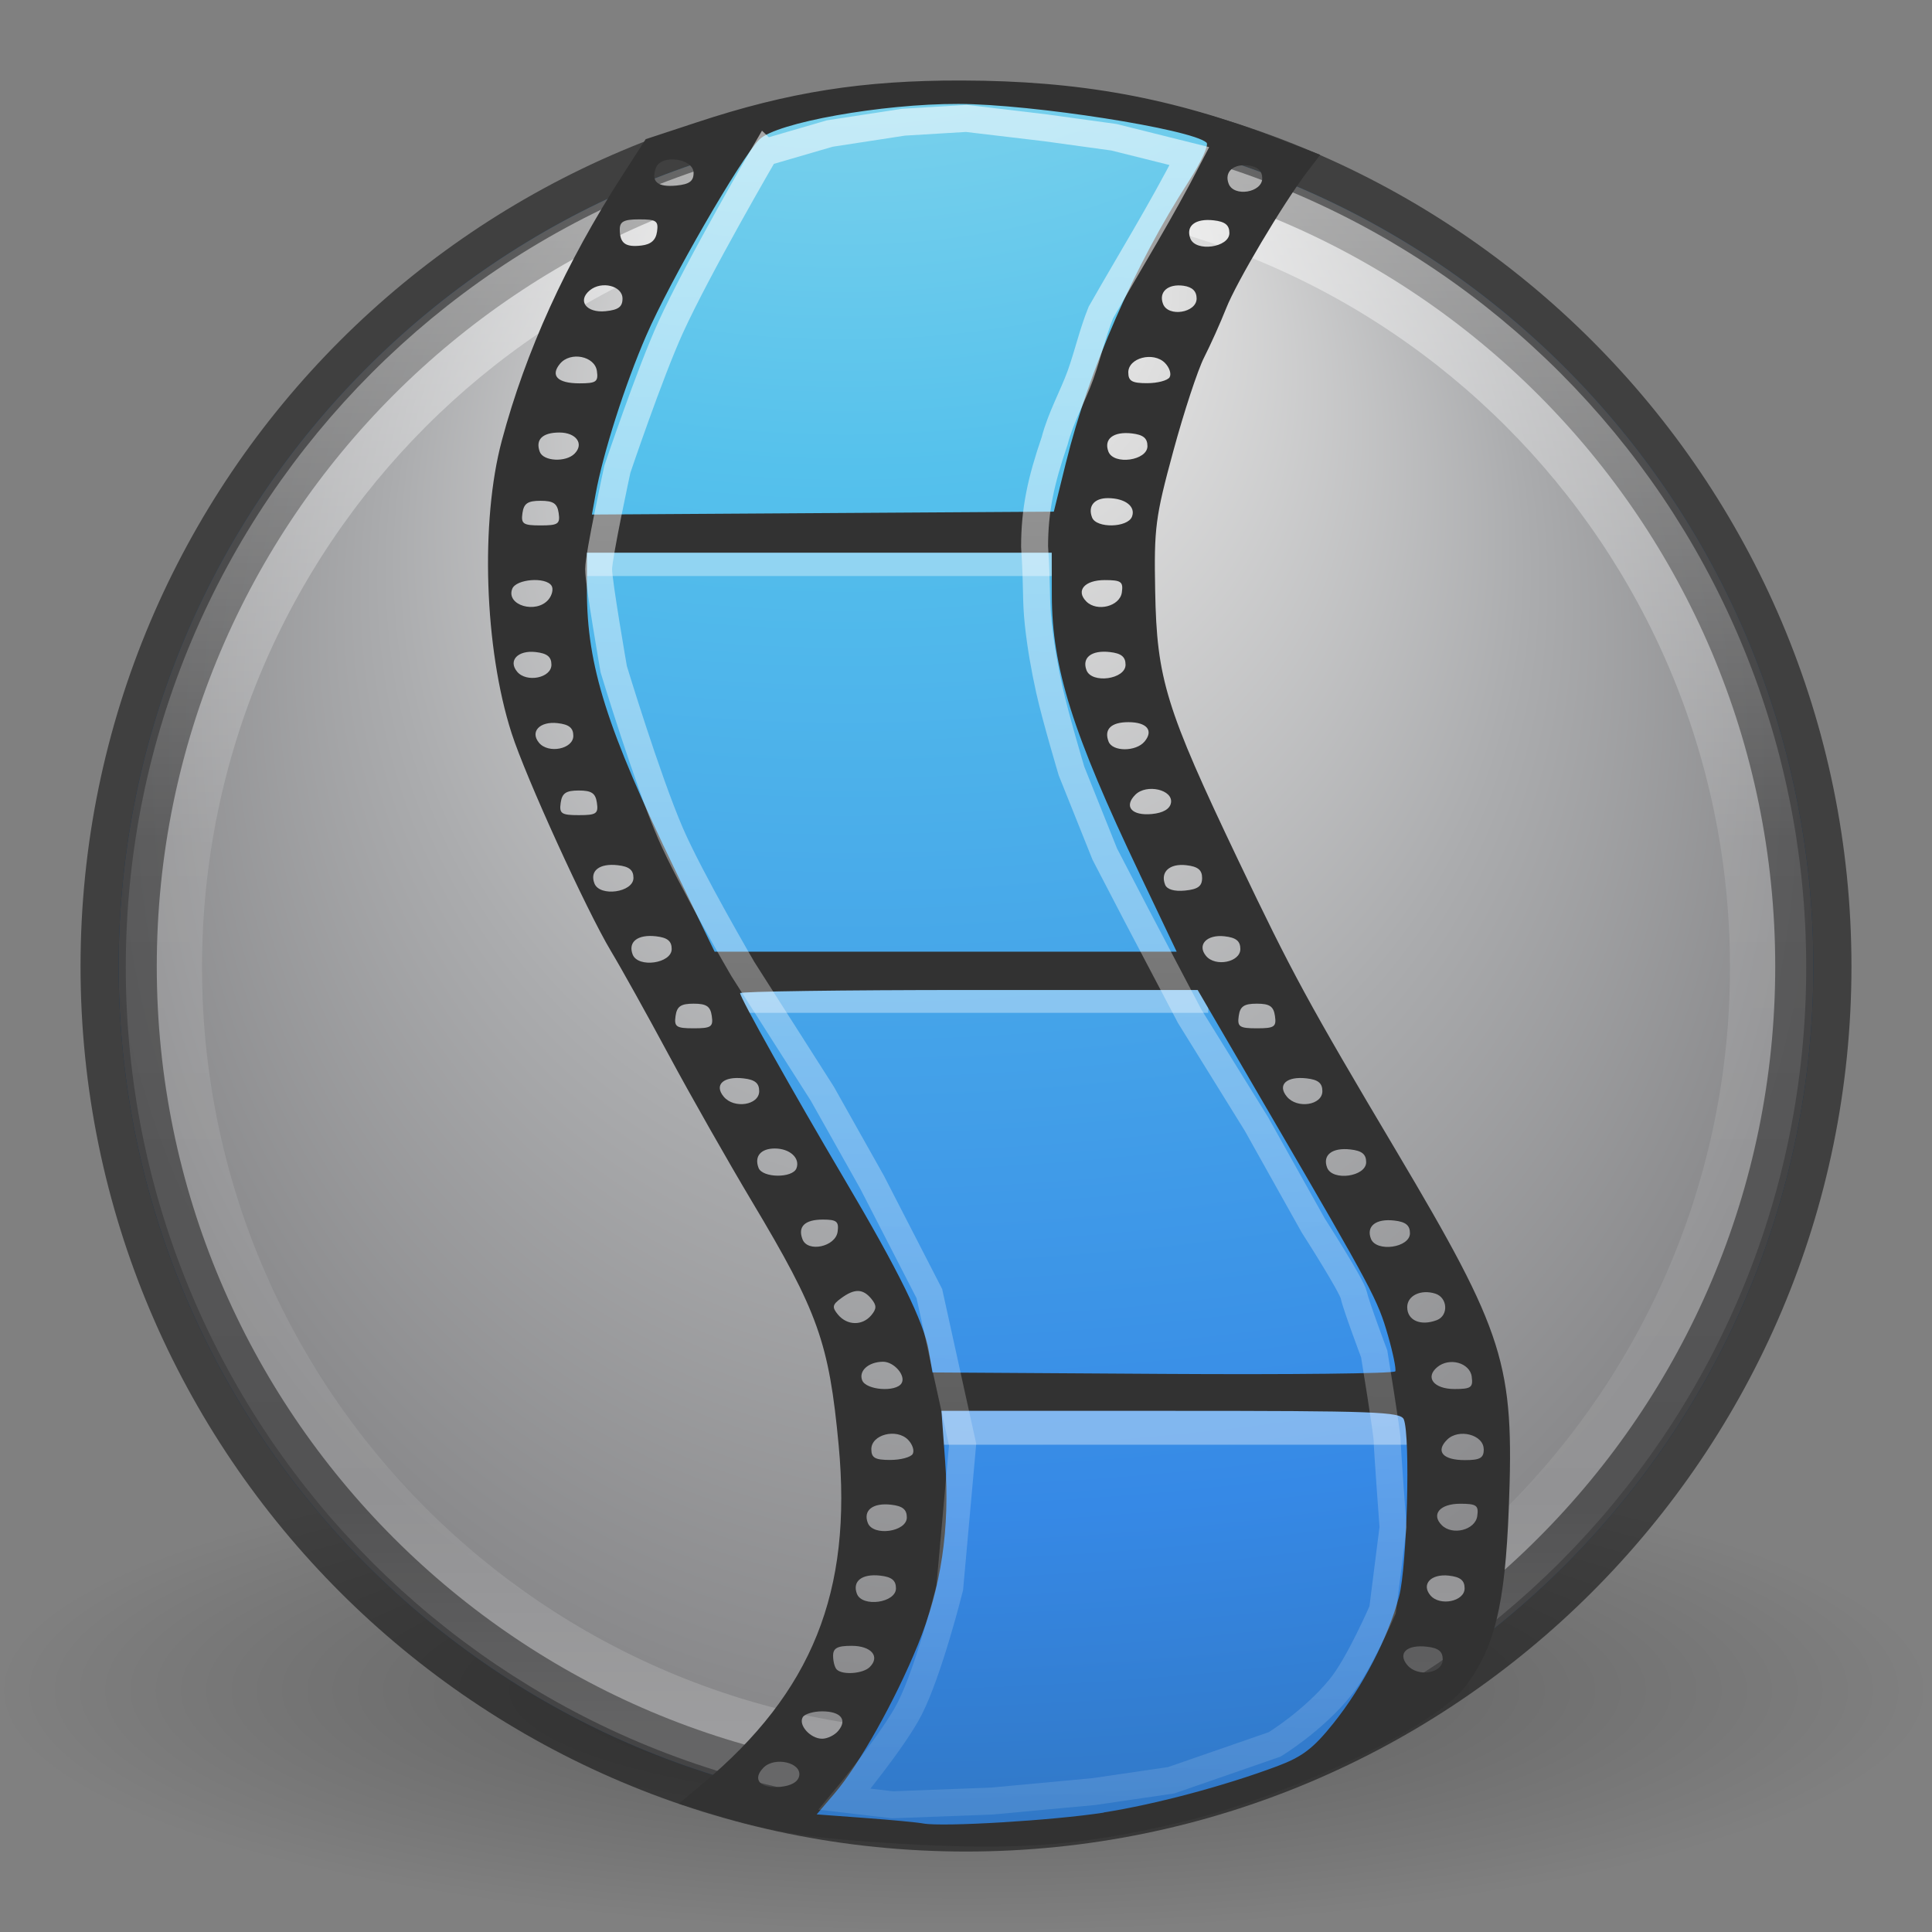 <?xml version="1.0" encoding="UTF-8" standalone="no"?>
<!-- Created with Inkscape (http://www.inkscape.org/) -->

<svg
   xmlns:dc="http://purl.org/dc/elements/1.1/"
   xmlns:cc="http://creativecommons.org/ns#"
   xmlns:rdf="http://www.w3.org/1999/02/22-rdf-syntax-ns#"
   xmlns:svg="http://www.w3.org/2000/svg"
   xmlns="http://www.w3.org/2000/svg"
   xmlns:xlink="http://www.w3.org/1999/xlink"
   xmlns:sodipodi="http://sodipodi.sourceforge.net/DTD/sodipodi-0.dtd"
   xmlns:inkscape="http://www.inkscape.org/namespaces/inkscape"
   version="1.1"
   width="24"
   height="24"
   id="svg3946"
   inkscape:version="0.48.4 r9939"
   sodipodi:docname="openshot.svg">
  <rect width="100%" height="100%" fill="#808080" stroke="none"/>
  <sodipodi:namedview
     pagecolor="#ffffff"
     bordercolor="#666666"
     borderopacity="1"
     objecttolerance="10"
     gridtolerance="10"
     guidetolerance="10"
     inkscape:pageopacity="0"
     inkscape:pageshadow="2"
     inkscape:window-width="1009"
     inkscape:window-height="749"
     id="namedview41"
     showgrid="false"
     inkscape:zoom="9.8333333"
     inkscape:cx="12"
     inkscape:cy="12"
     inkscape:window-x="640"
     inkscape:window-y="28"
     inkscape:window-maximized="0"
     inkscape:current-layer="layer1" />
  <defs
     id="defs3948">
    <linearGradient
       x1="24.693"
       y1="34.395"
       x2="24.693"
       y2="39.174"
       id="linearGradient3080"
       xlink:href="#linearGradient4661"
       gradientUnits="userSpaceOnUse"
       gradientTransform="matrix(0.375,0,0,0.388,23.007,11.596)" />
    <linearGradient
       id="linearGradient4661">
      <stop
         id="stop4663"
         style="stop-color:#000000;stop-opacity:1"
         offset="0" />
      <stop
         id="stop4665"
         style="stop-color:#000000;stop-opacity:0"
         offset="1" />
    </linearGradient>
    <linearGradient
       x1="24.693"
       y1="12.652"
       x2="24.693"
       y2="31.395"
       id="linearGradient3083"
       xlink:href="#linearGradient4661"
       gradientUnits="userSpaceOnUse"
       gradientTransform="matrix(0.472,0,0,0.475,20.617,8.069)" />
    <linearGradient
       x1="71.204"
       y1="6.238"
       x2="71.204"
       y2="44.341"
       id="linearGradient3090"
       xlink:href="#linearGradient4011"
       gradientUnits="userSpaceOnUse"
       gradientTransform="matrix(0.514,0,0,0.514,-24.836,6.979)" />
    <linearGradient
       id="linearGradient4011">
      <stop
         id="stop4013"
         style="stop-color:#ffffff;stop-opacity:1"
         offset="0" />
      <stop
         id="stop4015"
         style="stop-color:#ffffff;stop-opacity:0.235"
         offset="0.508" />
      <stop
         id="stop4017"
         style="stop-color:#ffffff;stop-opacity:0.157"
         offset="0.835" />
      <stop
         id="stop4019"
         style="stop-color:#ffffff;stop-opacity:0.392"
         offset="1" />
    </linearGradient>
    <linearGradient
       x1="11.801"
       y1="19.014"
       x2="11.801"
       y2="0.864"
       id="linearGradient3887"
       xlink:href="#linearGradient3707-319-631-407-324-3-8"
       gradientUnits="userSpaceOnUse"
       gradientTransform="translate(20,8)" />
    <linearGradient
       id="linearGradient3707-319-631-407-324-3-8">
      <stop
         id="stop3760-7-3"
         style="stop-color:#185f9a;stop-opacity:1"
         offset="0" />
      <stop
         id="stop3762-8-4"
         style="stop-color:#599ec9;stop-opacity:1"
         offset="1" />
    </linearGradient>
    <radialGradient
       cx="6.069"
       cy="8.45"
       r="20"
       fx="6.069"
       fy="8.45"
       id="radialGradient3093"
       xlink:href="#linearGradient2867-449-88-871-390-598-476-591-434-148-57-177-3-8"
       gradientUnits="userSpaceOnUse"
       gradientTransform="matrix(0,1.147,-1.213,-3.1216191e-8,22.252,1.057)" />
    <linearGradient
       id="linearGradient2867-449-88-871-390-598-476-591-434-148-57-177-3-8">
      <stop
         id="stop3750-8-9"
         style="stop-color:#90dbec;stop-opacity:1"
         offset="0" />
      <stop
         id="stop3752-3-2"
         style="stop-color:#42baea;stop-opacity:1"
         offset="0.262" />
      <stop
         id="stop3754-7-2"
         style="stop-color:#3689e6;stop-opacity:1"
         offset="0.705" />
      <stop
         id="stop3756-9-3"
         style="stop-color:#2b63a0;stop-opacity:1"
         offset="1" />
    </linearGradient>
    <linearGradient
       x1="24"
       y1="44"
       x2="24"
       y2="3.899"
       id="linearGradient3095"
       xlink:href="#linearGradient3707-319-631-407-324-3-8"
       gradientUnits="userSpaceOnUse"
       gradientTransform="matrix(0.539,0,0,0.539,-0.924,7.076)" />
    <linearGradient
       id="linearGradient8838">
      <stop
         id="stop8840"
         style="stop-color:#000000;stop-opacity:1"
         offset="0" />
      <stop
         id="stop8842"
         style="stop-color:#000000;stop-opacity:0"
         offset="1" />
    </linearGradient>
    <radialGradient
       cx="62.625"
       cy="4.625"
       r="10.625"
       fx="62.625"
       fy="4.625"
       id="radialGradient3944"
       xlink:href="#linearGradient8838"
       gradientUnits="userSpaceOnUse"
       gradientTransform="matrix(1.129,0,0,0.282,-58.729,27.694)" />
    <linearGradient
       x1="11.801"
       y1="19.014"
       x2="11.801"
       y2="0.864"
       id="linearGradient3887-6"
       xlink:href="#linearGradient3707-319-631-407-324-3-8-4"
       gradientUnits="userSpaceOnUse"
       gradientTransform="translate(20,8)" />
    <linearGradient
       id="linearGradient3707-319-631-407-324-3-8-4">
      <stop
         id="stop3760-7-3-9"
         style="stop-color:#185f9a;stop-opacity:1"
         offset="0" />
      <stop
         id="stop3762-8-4-5"
         style="stop-color:#599ec9;stop-opacity:1"
         offset="1" />
    </linearGradient>
    <linearGradient
       id="linearGradient2264">
      <stop
         id="stop2266"
         offset="0"
         style="stop-color:#d7e866;stop-opacity:1;" />
      <stop
         id="stop2268"
         offset="1"
         style="stop-color:#8cab2a;stop-opacity:1;" />
    </linearGradient>
    <radialGradient
       cx="15.645"
       cy="8.45"
       r="20"
       fx="-0.025"
       fy="8.45"
       id="radialGradient3040"
       xlink:href="#linearGradient2867-449-88-871-390-598-476-591-434-148-57-177-3-8-7"
       gradientUnits="userSpaceOnUse"
       gradientTransform="matrix(-4.9623425e-8,0.815,-0.768,-5.616928e-8,22.545,0.319)" />
    <linearGradient
       id="linearGradient2867-449-88-871-390-598-476-591-434-148-57-177-3-8-7">
      <stop
         id="stop3750-8-9-6"
         style="stop-color:#90dbec;stop-opacity:1"
         offset="0" />
      <stop
         id="stop3752-3-2-2"
         style="stop-color:#42baea;stop-opacity:1"
         offset="0.262" />
      <stop
         id="stop3754-7-2-00"
         style="stop-color:#3689e6;stop-opacity:1"
         offset="0.705" />
      <stop
         id="stop3756-9-3-69"
         style="stop-color:#2b63a0;stop-opacity:1"
         offset="1" />
    </linearGradient>
    <radialGradient
       cx="15.026"
       cy="8.626"
       r="20"
       fx="-0.941"
       fy="8.626"
       id="radialGradient3321"
       xlink:href="#radialGradient3093-0-3-6-6"
       gradientUnits="userSpaceOnUse"
       gradientTransform="matrix(-3.447376e-8,0.566,-0.534,-3.9004645e-8,16.51,9.616)" />
    <radialGradient
       cx="23.896"
       cy="3.99"
       r="20.397"
       id="radialGradient3093-0-3-6-6"
       gradientUnits="userSpaceOnUse"
       gradientTransform="matrix(0,1.232,-1.626,0,18.487,-28.722)">
      <stop
         id="stop3244-9-33-7-0-9"
         style="stop-color:#ffffff;stop-opacity:1"
         offset="0" />
      <stop
         id="stop3246-3-5-0-8-5"
         style="stop-color:#dddddd;stop-opacity:1"
         offset="0.262" />
      <stop
         id="stop3248-1-7-8-8-1"
         style="stop-color:#abacae;stop-opacity:1"
         offset="0.661" />
      <stop
         id="stop3250-9-3-0-5-1"
         style="stop-color:#89898b;stop-opacity:1"
         offset="1" />
    </radialGradient>
    <linearGradient
       x1="71.204"
       y1="15.369"
       x2="71.204"
       y2="40.496"
       id="linearGradient3028"
       xlink:href="#linearGradient4806-9"
       gradientUnits="userSpaceOnUse"
       gradientTransform="matrix(0.814,0,0,0.814,-46.719,-2.673)" />
    <linearGradient
       id="linearGradient4806-9">
      <stop
         id="stop4808-49"
         style="stop-color:#ffffff;stop-opacity:1"
         offset="0" />
      <stop
         id="stop4810-05"
         style="stop-color:#ffffff;stop-opacity:0.235"
         offset="0.424" />
      <stop
         id="stop4812-6"
         style="stop-color:#ffffff;stop-opacity:0.157"
         offset="0.821" />
      <stop
         id="stop4814-7"
         style="stop-color:#ffffff;stop-opacity:0.392"
         offset="1" />
    </linearGradient>
    <radialGradient
       r="15.562"
       fy="12.175"
       fx="13.019"
       cy="12.175"
       cx="13.019"
       gradientTransform="matrix(-0.003,1.881,-2.758,-0.004,44.146,-18.26)"
       gradientUnits="userSpaceOnUse"
       id="radialGradient4642"
       xlink:href="#linearGradient2867-449-88-871-390-598-476-591-434-148-57-177-8-3"
       inkscape:collect="always" />
    <linearGradient
       id="linearGradient2867-449-88-871-390-598-476-591-434-148-57-177-8-3">
      <stop
         id="stop3750-1-0"
         style="stop-color:#90dbec;stop-opacity:1"
         offset="0" />
      <stop
         id="stop3752-3-7"
         style="stop-color:#55c1ec;stop-opacity:1"
         offset="0.262" />
      <stop
         id="stop3754-1-8"
         style="stop-color:#3689e6;stop-opacity:1"
         offset="0.705" />
      <stop
         id="stop3756-1-6"
         style="stop-color:#2b63a0;stop-opacity:1"
         offset="1" />
    </linearGradient>
    <linearGradient
       inkscape:collect="always"
       xlink:href="#linearGradient4007"
       id="linearGradient4013"
       x1="18.963"
       y1="-57.281"
       x2="15.946"
       y2="78.13"
       gradientUnits="userSpaceOnUse"
       gradientTransform="matrix(0.331,0,0,0.338,6.271,9.143)" />
    <linearGradient
       id="linearGradient4007">
      <stop
         style="stop-color:#ffffff;stop-opacity:1;"
         offset="0"
         id="stop4009" />
      <stop
         style="stop-color:#ffffff;stop-opacity:0;"
         offset="1"
         id="stop4011" />
    </linearGradient>
    <radialGradient
       r="20"
       fy="8.45"
       fx="-0.025"
       cy="8.45"
       cx="15.645"
       gradientTransform="matrix(-3.4474219e-8,0.566,-0.534,-3.9005167e-8,16.51,9.616)"
       gradientUnits="userSpaceOnUse"
       id="radialGradient3122"
       xlink:href="#linearGradient2867-449-88-871-390-598-476-591-434-148-57-177-3-8-7"
       inkscape:collect="always" />
  </defs>
  <g
     transform="translate(0,-8)"
     id="layer1">
    <path
       d="m 24,29 c 0,1.657 -5.373,3 -12,3 C 5.373,32 -2.5e-7,30.657 -2.5e-7,29 -2.5e-7,27.343 5.373,26 12,26 c 6.627,0 12,1.343 12,3 l 0,0 z"
       id="path8836"
       style="opacity:0.3;fill:url(#radialGradient3944);fill-opacity:1;fill-rule:evenodd;stroke:none;stroke-width:1;marker:none;visibility:visible;display:inline;overflow:visible" />
    <path
       d="m 12,9.483 c -5.808,0 -10.526,4.716 -10.526,10.522 0,5.806 4.718,10.522 10.526,10.522 5.808,0 10.526,-4.716 10.526,-10.522 0,-5.806 -4.718,-10.522 -10.526,-10.522 z"
       id="path2555-7-66"
       style="color:#000000;fill:url(#radialGradient3122);fill-opacity:1;fill-rule:nonzero;stroke:none;stroke-width:1;marker:none;visibility:visible;display:inline;overflow:visible;enable-background:accumulate"
       inkscape:connector-curvature="0" />
    <path
       d="m 12,9.483 c -5.808,0 -10.526,4.716 -10.526,10.522 0,5.806 4.718,10.522 10.526,10.522 5.808,0 10.526,-4.716 10.526,-10.522 0,-5.806 -4.718,-10.522 -10.526,-10.522 z"
       id="path2555-7-65"
       style="color:#000000;fill:url(#radialGradient3321);fill-opacity:1;fill-rule:nonzero;stroke:none;stroke-width:1;marker:none;visibility:visible;display:inline;overflow:visible;enable-background:accumulate"
       inkscape:connector-curvature="0" />
    <path
       d="m 12,9.483 c -5.808,0 -10.526,4.716 -10.526,10.522 0,5.806 4.718,10.522 10.526,10.522 5.808,0 10.526,-4.716 10.526,-10.522 0,-5.806 -4.718,-10.522 -10.526,-10.522 z"
       id="path2555-7-1-7"
       style="opacity:0.5;color:#000000;fill:none;stroke:#000000;stroke-width:0.947;stroke-linecap:round;stroke-linejoin:round;stroke-miterlimit:4;stroke-opacity:1;stroke-dasharray:none;stroke-dashoffset:0;marker:none;visibility:visible;display:inline;overflow:visible;enable-background:accumulate"
       inkscape:connector-curvature="0" />
    <path
       d="m 21.964,20.017 c 0,5.508 -4.461,9.973 -9.964,9.973 -5.503,0 -9.964,-4.465 -9.964,-9.973 0,-5.508 4.461,-9.973 9.964,-9.973 5.503,0 9.964,4.465 9.964,9.973 z"
       id="path3421"
       style="opacity:0.5;color:#000000;fill:none;stroke:url(#linearGradient3028);stroke-width:0.947;stroke-linecap:round;stroke-linejoin:round;stroke-miterlimit:4;stroke-opacity:1;stroke-dasharray:none;stroke-dashoffset:0;marker:none;visibility:visible;display:inline;overflow:visible;enable-background:accumulate"
       inkscape:connector-curvature="0" />
    <path
       d="m 13.065,28.847 a 0.939,0.938 0 0 0 1.878,0 0.939,0.938 0 1 0 -1.878,0 z"
       id="path3775"
       style="opacity:0.81;color:#000000;fill:#2d2d2d;fill-opacity:1;fill-rule:nonzero;stroke:#2d2d2d;stroke-width:0.726;stroke-linecap:round;stroke-linejoin:round;stroke-miterlimit:4;stroke-opacity:1;stroke-dasharray:none;stroke-dashoffset:0;marker:none;visibility:visible;display:inline;overflow:visible;enable-background:accumulate"
       inkscape:connector-curvature="0" />
    <path
       style="fill:url(#radialGradient4642);fill-opacity:1;stroke:none"
       d="m 9.053,9.818 0.303,-0.242 0.546,-0.182 0.758,-0.182 1.031,-0.061 0.667,0.091 1.274,0.091 1.213,0.273 0.334,0.212 -0.212,0.485 -0.758,1.182 -0.303,0.97 -0.425,1.182 c 0,0 -0.152,0.879 -0.152,1.061 0,0.182 -0.061,1.303 -0.061,1.303 l 0.515,1.516 1.152,2.607 1.183,2.061 0.758,1.303 0.546,1.061 0.121,1.061 0.152,0.849 -0.152,1.031 -0.061,0.697 -0.334,0.727 -0.425,0.697 -0.485,0.364 -1.122,0.424 -1.243,0.212 -1.85,0.182 -1.213,-0.091 -0.879,-0.061 0.515,-0.788 0.667,-1.061 0.303,-1.212 0.091,-1.121 -0.091,-1.334 L 11.115,24.094 10.417,22.7 9.659,21.336 8.931,20.214 8.143,18.85 7.567,17.335 c 0,0 -0.334,-1.031 -0.394,-1.212 C 7.112,15.941 7.021,14.91 7.021,14.91 L 7.355,13.304 7.84,11.818 z"
       id="path3152"
       inkscape:connector-curvature="0" />
    <path
       style="opacity:0.366;fill:none;stroke:#ffffff;stroke-width:0.492;stroke-linecap:square;stroke-linejoin:round;stroke-miterlimit:4;stroke-opacity:1;stroke-dasharray:none;stroke-dashoffset:0;marker:none;visibility:visible;display:block;overflow:visible"
       id="path4820-2"
       inkscape:connector-curvature="0"
       d="m 7.466,14.91 c 1.806,0 3.611,0 5.417,0" />
    <path
       d="m 9.346,20.336 c 1.806,0 3.611,0 5.417,0"
       inkscape:connector-curvature="0"
       id="path3982"
       style="opacity:0.366;fill:none;stroke:#ffffff;stroke-width:0.492;stroke-linecap:square;stroke-linejoin:round;stroke-miterlimit:4;stroke-opacity:1;stroke-dasharray:none;stroke-dashoffset:0;marker:none;visibility:visible;display:block;overflow:visible" />
    <path
       style="opacity:0.366;fill:none;stroke:#ffffff;stroke-width:0.492;stroke-linecap:square;stroke-linejoin:round;stroke-miterlimit:4;stroke-opacity:1;stroke-dasharray:none;stroke-dashoffset:0;marker:none;visibility:visible;display:block;overflow:visible"
       id="path3984"
       inkscape:connector-curvature="0"
       d="m 11.833,25.701 c 1.806,0 3.611,0 5.417,0" />
    <path
       style="fill:#323232;fill-opacity:1"
       d="M 10.87,30.884 C 10.003,30.825 9.538,30.745 8.864,30.538 L 8.433,30.405 8.728,30.158 C 10.09,29.019 10.59,27.774 10.418,25.951 10.298,24.677 10.164,24.302 9.342,22.927 9.047,22.433 8.583,21.617 8.312,21.113 8.041,20.609 7.716,20.025 7.59,19.816 7.284,19.305 6.531,17.655 6.355,17.107 6.017,16.057 5.965,14.476 6.234,13.473 6.53,12.365 7.031,11.264 7.733,10.176 L 8.021,9.729 8.658,9.519 c 1.138,-0.376 2.061,-0.522 3.286,-0.519 1.466,0.003 2.615,0.213 3.915,0.714 l 0.541,0.209 -0.163,0.214 c -0.301,0.397 -0.877,1.366 -1.006,1.695 -0.071,0.179 -0.194,0.453 -0.273,0.608 -0.079,0.155 -0.252,0.681 -0.384,1.168 -0.222,0.818 -0.239,0.949 -0.224,1.734 0.02,1.093 0.131,1.455 1.031,3.342 0.67,1.404 0.866,1.766 1.966,3.617 1.348,2.271 1.465,2.641 1.396,4.431 -0.047,1.211 -0.176,1.74 -0.544,2.222 -0.386,0.506 -2.219,1.376 -3.56,1.69 -1.295,0.303 -2.086,0.353 -3.768,0.24 z m 2.841,-0.369 c 0.638,-0.1 1.496,-0.328 2.156,-0.575 0.31,-0.116 0.448,-0.221 0.696,-0.531 0.366,-0.457 0.68,-1.063 0.817,-1.578 0.099,-0.372 0.142,-1.981 0.059,-2.198 -0.037,-0.096 -0.355,-0.107 -2.893,-0.107 l -2.851,0 0.046,0.628 c 0.061,0.832 -0.048,1.566 -0.339,2.279 -0.281,0.69 -0.729,1.488 -1.035,1.846 l -0.222,0.26 0.594,0.044 c 0.327,0.024 0.656,0.055 0.73,0.069 0.245,0.045 1.617,-0.038 2.242,-0.135 z M 9.928,30.06 c 0.031,-0.165 -0.303,-0.242 -0.442,-0.103 -0.147,0.147 -0.046,0.264 0.206,0.24 0.137,-0.013 0.222,-0.062 0.236,-0.137 z m 0.486,-0.56 c 0.115,-0.138 0.029,-0.241 -0.201,-0.241 -0.108,0 -0.215,0.032 -0.24,0.071 -0.06,0.097 0.093,0.269 0.24,0.269 0.066,0 0.156,-0.044 0.201,-0.099 z m 0.391,-0.792 c 0.131,-0.131 0.018,-0.263 -0.226,-0.263 -0.178,0 -0.23,0.028 -0.23,0.124 0,0.068 0.02,0.145 0.045,0.17 0.072,0.072 0.328,0.053 0.411,-0.031 z m 7.117,-0.094 c 0,-0.099 -0.053,-0.142 -0.195,-0.158 -0.251,-0.029 -0.368,0.08 -0.246,0.227 0.128,0.155 0.441,0.106 0.441,-0.068 z m -6.792,-0.883 c 0,-0.099 -0.053,-0.142 -0.195,-0.158 -0.228,-0.026 -0.35,0.069 -0.29,0.226 0.066,0.171 0.485,0.112 0.485,-0.068 z m 7.064,0 c 0,-0.099 -0.053,-0.142 -0.196,-0.158 -0.221,-0.025 -0.345,0.106 -0.23,0.244 0.116,0.14 0.426,0.078 0.426,-0.086 z M 11.265,26.85 c 0,-0.099 -0.053,-0.142 -0.195,-0.158 -0.228,-0.026 -0.35,0.069 -0.29,0.226 0.066,0.171 0.485,0.112 0.485,-0.068 z m 7.086,-0.017 c 0.019,-0.133 -0.009,-0.153 -0.213,-0.153 -0.25,0 -0.363,0.131 -0.228,0.266 0.133,0.133 0.417,0.06 0.441,-0.113 z m -7.014,-0.77 c 0.025,-0.041 -10e-4,-0.121 -0.058,-0.179 -0.144,-0.144 -0.455,-0.063 -0.455,0.118 0,0.108 0.046,0.134 0.234,0.134 0.129,0 0.254,-0.033 0.28,-0.074 z m 7.094,-0.06 c 0,-0.181 -0.312,-0.262 -0.455,-0.118 -0.146,0.146 -0.053,0.253 0.222,0.253 0.188,0 0.234,-0.026 0.234,-0.134 z m -7.232,-0.819 c 0.058,-0.094 -0.092,-0.269 -0.231,-0.268 -0.179,0.002 -0.303,0.113 -0.258,0.23 0.047,0.123 0.419,0.151 0.489,0.038 z m 7.084,-0.082 c -0.025,-0.174 -0.278,-0.244 -0.429,-0.119 -0.155,0.129 -0.042,0.272 0.215,0.272 0.205,0 0.232,-0.02 0.213,-0.153 z M 17.243,24.594 c -0.128,-0.448 -0.193,-0.569 -1.445,-2.717 l -0.92,-1.579 -2.842,0 c -1.563,0 -2.842,0.018 -2.842,0.039 0,0.059 0.658,1.232 1.291,2.303 0.68,1.149 0.993,1.786 1.053,2.142 l 0.045,0.267 2.864,0.018 c 1.575,0.01 2.874,-0.004 2.886,-0.032 0.012,-0.027 -0.028,-0.226 -0.09,-0.441 z m -6.419,-0.256 c 0.067,-0.081 0.067,-0.122 0,-0.204 -0.105,-0.127 -0.209,-0.129 -0.375,-0.007 -0.11,0.08 -0.116,0.111 -0.039,0.204 0.114,0.137 0.303,0.14 0.414,0.007 z m 7.025,0.061 c 0.148,-0.057 0.135,-0.28 -0.019,-0.329 -0.18,-0.057 -0.349,0.025 -0.349,0.168 0,0.165 0.167,0.238 0.368,0.161 z m -7.444,-1.096 c 0.018,-0.129 -0.01,-0.153 -0.183,-0.153 -0.225,0 -0.314,0.087 -0.253,0.245 0.064,0.167 0.409,0.093 0.436,-0.093 z m 7.11,0.017 c 0,-0.099 -0.053,-0.142 -0.195,-0.158 -0.228,-0.026 -0.35,0.069 -0.29,0.226 0.066,0.171 0.485,0.112 0.485,-0.068 z M 9.894,22.513 c 0.048,-0.126 -0.082,-0.246 -0.269,-0.246 -0.175,0 -0.257,0.098 -0.202,0.241 0.048,0.126 0.423,0.13 0.471,0.005 z m 7.077,-0.076 c 0,-0.099 -0.053,-0.142 -0.195,-0.158 -0.228,-0.026 -0.35,0.069 -0.29,0.226 0.066,0.171 0.485,0.112 0.485,-0.068 z m -7.54,-0.883 c 0,-0.099 -0.053,-0.142 -0.195,-0.158 -0.251,-0.029 -0.368,0.08 -0.246,0.227 0.128,0.155 0.441,0.106 0.441,-0.068 z m 6.996,0 c 0,-0.099 -0.053,-0.142 -0.195,-0.158 -0.251,-0.029 -0.368,0.08 -0.246,0.227 0.128,0.155 0.441,0.106 0.441,-0.068 z M 8.842,20.621 c -0.017,-0.12 -0.066,-0.153 -0.225,-0.153 -0.16,0 -0.208,0.033 -0.225,0.153 -0.019,0.134 0.008,0.153 0.225,0.153 0.217,0 0.245,-0.018 0.225,-0.153 z m 6.996,0 c -0.017,-0.12 -0.066,-0.153 -0.225,-0.153 -0.16,0 -0.208,0.033 -0.225,0.153 -0.019,0.134 0.008,0.153 0.225,0.153 0.217,0 0.245,-0.018 0.225,-0.153 z M 8.344,19.789 c 0,-0.099 -0.053,-0.142 -0.195,-0.158 -0.228,-0.026 -0.35,0.069 -0.29,0.226 0.066,0.171 0.485,0.112 0.485,-0.068 z m 7.064,0 c 0,-0.099 -0.053,-0.142 -0.196,-0.158 -0.221,-0.025 -0.345,0.106 -0.23,0.244 0.116,0.14 0.426,0.078 0.426,-0.086 z m -1.251,-0.934 c -0.836,-1.756 -1.089,-2.56 -1.091,-3.463 l -10e-4,-0.526 -2.887,0 -2.887,0 0,0.471 c 0,0.935 0.246,1.711 1.102,3.484 l 0.484,1.001 2.87,0 2.87,0 -0.461,-0.968 z m -6.288,0.051 c 0,-0.099 -0.053,-0.142 -0.195,-0.158 -0.228,-0.026 -0.35,0.069 -0.29,0.226 0.066,0.171 0.485,0.112 0.485,-0.068 z m 7.064,0 c 0,-0.099 -0.053,-0.142 -0.196,-0.158 -0.208,-0.024 -0.325,0.083 -0.264,0.241 0.023,0.06 0.114,0.087 0.248,0.074 0.16,-0.016 0.212,-0.054 0.212,-0.156 z M 7.415,17.973 c -0.017,-0.12 -0.066,-0.153 -0.225,-0.153 -0.16,0 -0.208,0.033 -0.225,0.153 -0.019,0.134 0.008,0.153 0.225,0.153 0.217,0 0.245,-0.018 0.225,-0.153 z m 7.131,0.002 c 0.031,-0.165 -0.303,-0.242 -0.442,-0.103 -0.147,0.147 -0.046,0.264 0.206,0.24 0.137,-0.013 0.222,-0.062 0.236,-0.137 z M 7.122,17.141 c 0,-0.099 -0.053,-0.142 -0.196,-0.158 -0.221,-0.025 -0.345,0.106 -0.23,0.244 0.116,0.14 0.426,0.078 0.426,-0.086 z m 7.096,0.071 c 0.115,-0.138 0.029,-0.241 -0.201,-0.241 -0.215,0 -0.305,0.088 -0.246,0.241 0.049,0.128 0.341,0.127 0.447,-2.71e-4 z M 6.85,16.258 c 0,-0.099 -0.053,-0.142 -0.196,-0.158 -0.221,-0.025 -0.345,0.106 -0.23,0.244 0.116,0.14 0.426,0.078 0.426,-0.086 z m 7.132,0 c 0,-0.099 -0.053,-0.142 -0.195,-0.158 -0.228,-0.026 -0.35,0.069 -0.29,0.226 0.066,0.171 0.485,0.112 0.485,-0.068 z M 6.814,15.447 c 0.045,-0.054 0.062,-0.131 0.038,-0.17 -0.07,-0.114 -0.442,-0.085 -0.489,0.038 -0.079,0.205 0.299,0.315 0.451,0.132 z m 7.122,-0.088 c 0.019,-0.133 -0.008,-0.153 -0.213,-0.153 -0.25,0 -0.363,0.131 -0.228,0.266 0.133,0.133 0.417,0.06 0.441,-0.113 z M 6.94,14.374 c -0.017,-0.12 -0.066,-0.153 -0.225,-0.153 -0.16,0 -0.208,0.033 -0.225,0.153 -0.019,0.134 0.008,0.153 0.225,0.153 0.217,0 0.245,-0.018 0.225,-0.153 z m 7.122,0.044 c 0.048,-0.126 -0.083,-0.228 -0.297,-0.23 -0.171,-0.001 -0.254,0.098 -0.199,0.24 0.052,0.137 0.442,0.129 0.496,-0.01 z m -0.82,-0.672 c 0.285,-1.155 0.852,-2.454 1.528,-3.498 C 14.92,10.015 15.019,9.801 14.988,9.772 14.807,9.604 12.818,9.293 11.906,9.291 10.958,9.288 9.642,9.524 9.433,9.733 9.204,9.962 8.32,11.494 8.028,12.168 7.764,12.775 7.49,13.633 7.399,14.137 l -0.046,0.255 2.869,-0.018 2.869,-0.018 0.151,-0.611 z M 7.137,13.636 c 0.122,-0.122 0.021,-0.263 -0.188,-0.263 -0.212,0 -0.301,0.089 -0.243,0.241 0.045,0.117 0.322,0.131 0.431,0.022 z m 7.117,-0.094 c 0,-0.099 -0.053,-0.142 -0.195,-0.158 -0.228,-0.026 -0.35,0.069 -0.29,0.226 0.066,0.171 0.485,0.112 0.485,-0.068 z M 7.415,12.609 c -0.026,-0.186 -0.329,-0.246 -0.458,-0.091 -0.124,0.149 -0.031,0.244 0.241,0.244 0.208,0 0.236,-0.019 0.217,-0.153 z m 7.114,0.078 c 0.025,-0.041 -10e-4,-0.121 -0.058,-0.179 -0.144,-0.144 -0.455,-0.063 -0.455,0.118 0,0.108 0.046,0.134 0.234,0.134 0.129,0 0.254,-0.033 0.28,-0.074 z m -6.796,-0.978 c 0,-0.159 -0.26,-0.224 -0.407,-0.102 -0.157,0.13 -0.042,0.282 0.195,0.259 0.16,-0.016 0.212,-0.054 0.212,-0.156 z m 7.132,0 c 0,-0.091 -0.053,-0.143 -0.161,-0.159 -0.196,-0.028 -0.314,0.077 -0.256,0.226 0.064,0.167 0.417,0.11 0.417,-0.068 z M 8.162,10.878 c 0.019,-0.134 -0.008,-0.153 -0.221,-0.153 -0.19,0 -0.242,0.027 -0.242,0.124 0,0.173 0.069,0.225 0.269,0.201 0.119,-0.014 0.179,-0.067 0.194,-0.173 z m 7.11,0.017 c 0,-0.099 -0.053,-0.142 -0.195,-0.158 -0.228,-0.026 -0.35,0.069 -0.29,0.226 0.066,0.171 0.485,0.112 0.485,-0.068 z m 0.408,-0.679 c 0,-0.091 -0.053,-0.143 -0.161,-0.159 -0.196,-0.028 -0.314,0.077 -0.256,0.226 0.064,0.167 0.417,0.11 0.417,-0.068 z m -7.064,-0.068 c 0,-0.18 -0.401,-0.236 -0.467,-0.065 -0.066,0.172 0.017,0.245 0.253,0.222 0.162,-0.016 0.214,-0.054 0.214,-0.157 z"
       id="path3150"
       inkscape:connector-curvature="0" />
    <path
       style="fill:none;stroke:url(#linearGradient4013);stroke-width:0.335px;stroke-linecap:butt;stroke-linejoin:miter;stroke-opacity:1"
       d="m 9.504,9.893 0.803,-0.234 0.917,-0.141 0.78,-0.047 0.986,0.117 0.848,0.117 0.937,0.234 c -0.373,0.722 -0.718,1.272 -1.1,1.944 -0.102,0.251 -0.161,0.518 -0.252,0.773 -0.093,0.26 -0.247,0.531 -0.322,0.821 -0.174,0.508 -0.248,0.86 -0.249,1.313 0.035,0.532 0.012,0.642 0.046,0.961 0.03,0.276 0.078,0.549 0.138,0.82 0.075,0.34 0.275,1.008 0.275,1.008 l 0.413,1.031 0.39,0.75 0.665,1.265 0.828,1.336 0.708,1.265 c 0,0 0.482,0.75 0.504,0.867 0.023,0.117 0.252,0.726 0.252,0.726 0,0 0.161,0.984 0.161,1.078 0,0.094 0.073,1.076 0.073,1.076 l -0.13,1.026 c 0,0 -0.294,0.68 -0.525,0.963 -0.345,0.423 -0.817,0.708 -0.817,0.708 l -1.284,0.445 -0.963,0.141 -1.261,0.117 -1.238,0.047 -0.595,-0.07 c 0,0 0.606,-0.728 0.808,-1.124 0.243,-0.477 0.498,-1.5 0.498,-1.5 l 0.16,-1.781 -0.413,-1.875 -0.711,-1.383 -0.619,-1.101 -0.986,-1.547 c 0,0 -0.657,-1.124 -0.9,-1.687 -0.293,-0.679 -0.705,-2.039 -0.705,-2.039 0,0 -0.188,-1.078 -0.188,-1.242 0,-0.164 0.233,-1.242 0.233,-1.242 0,0 0.401,-1.188 0.66,-1.758 0.342,-0.751 1.174,-2.179 1.174,-2.179 z"
       id="path4005"
       inkscape:connector-curvature="0"
       sodipodi:nodetypes="ccccccccsccssccccccscsccsccccccsccccccsczcac" />
  </g>
</svg>
